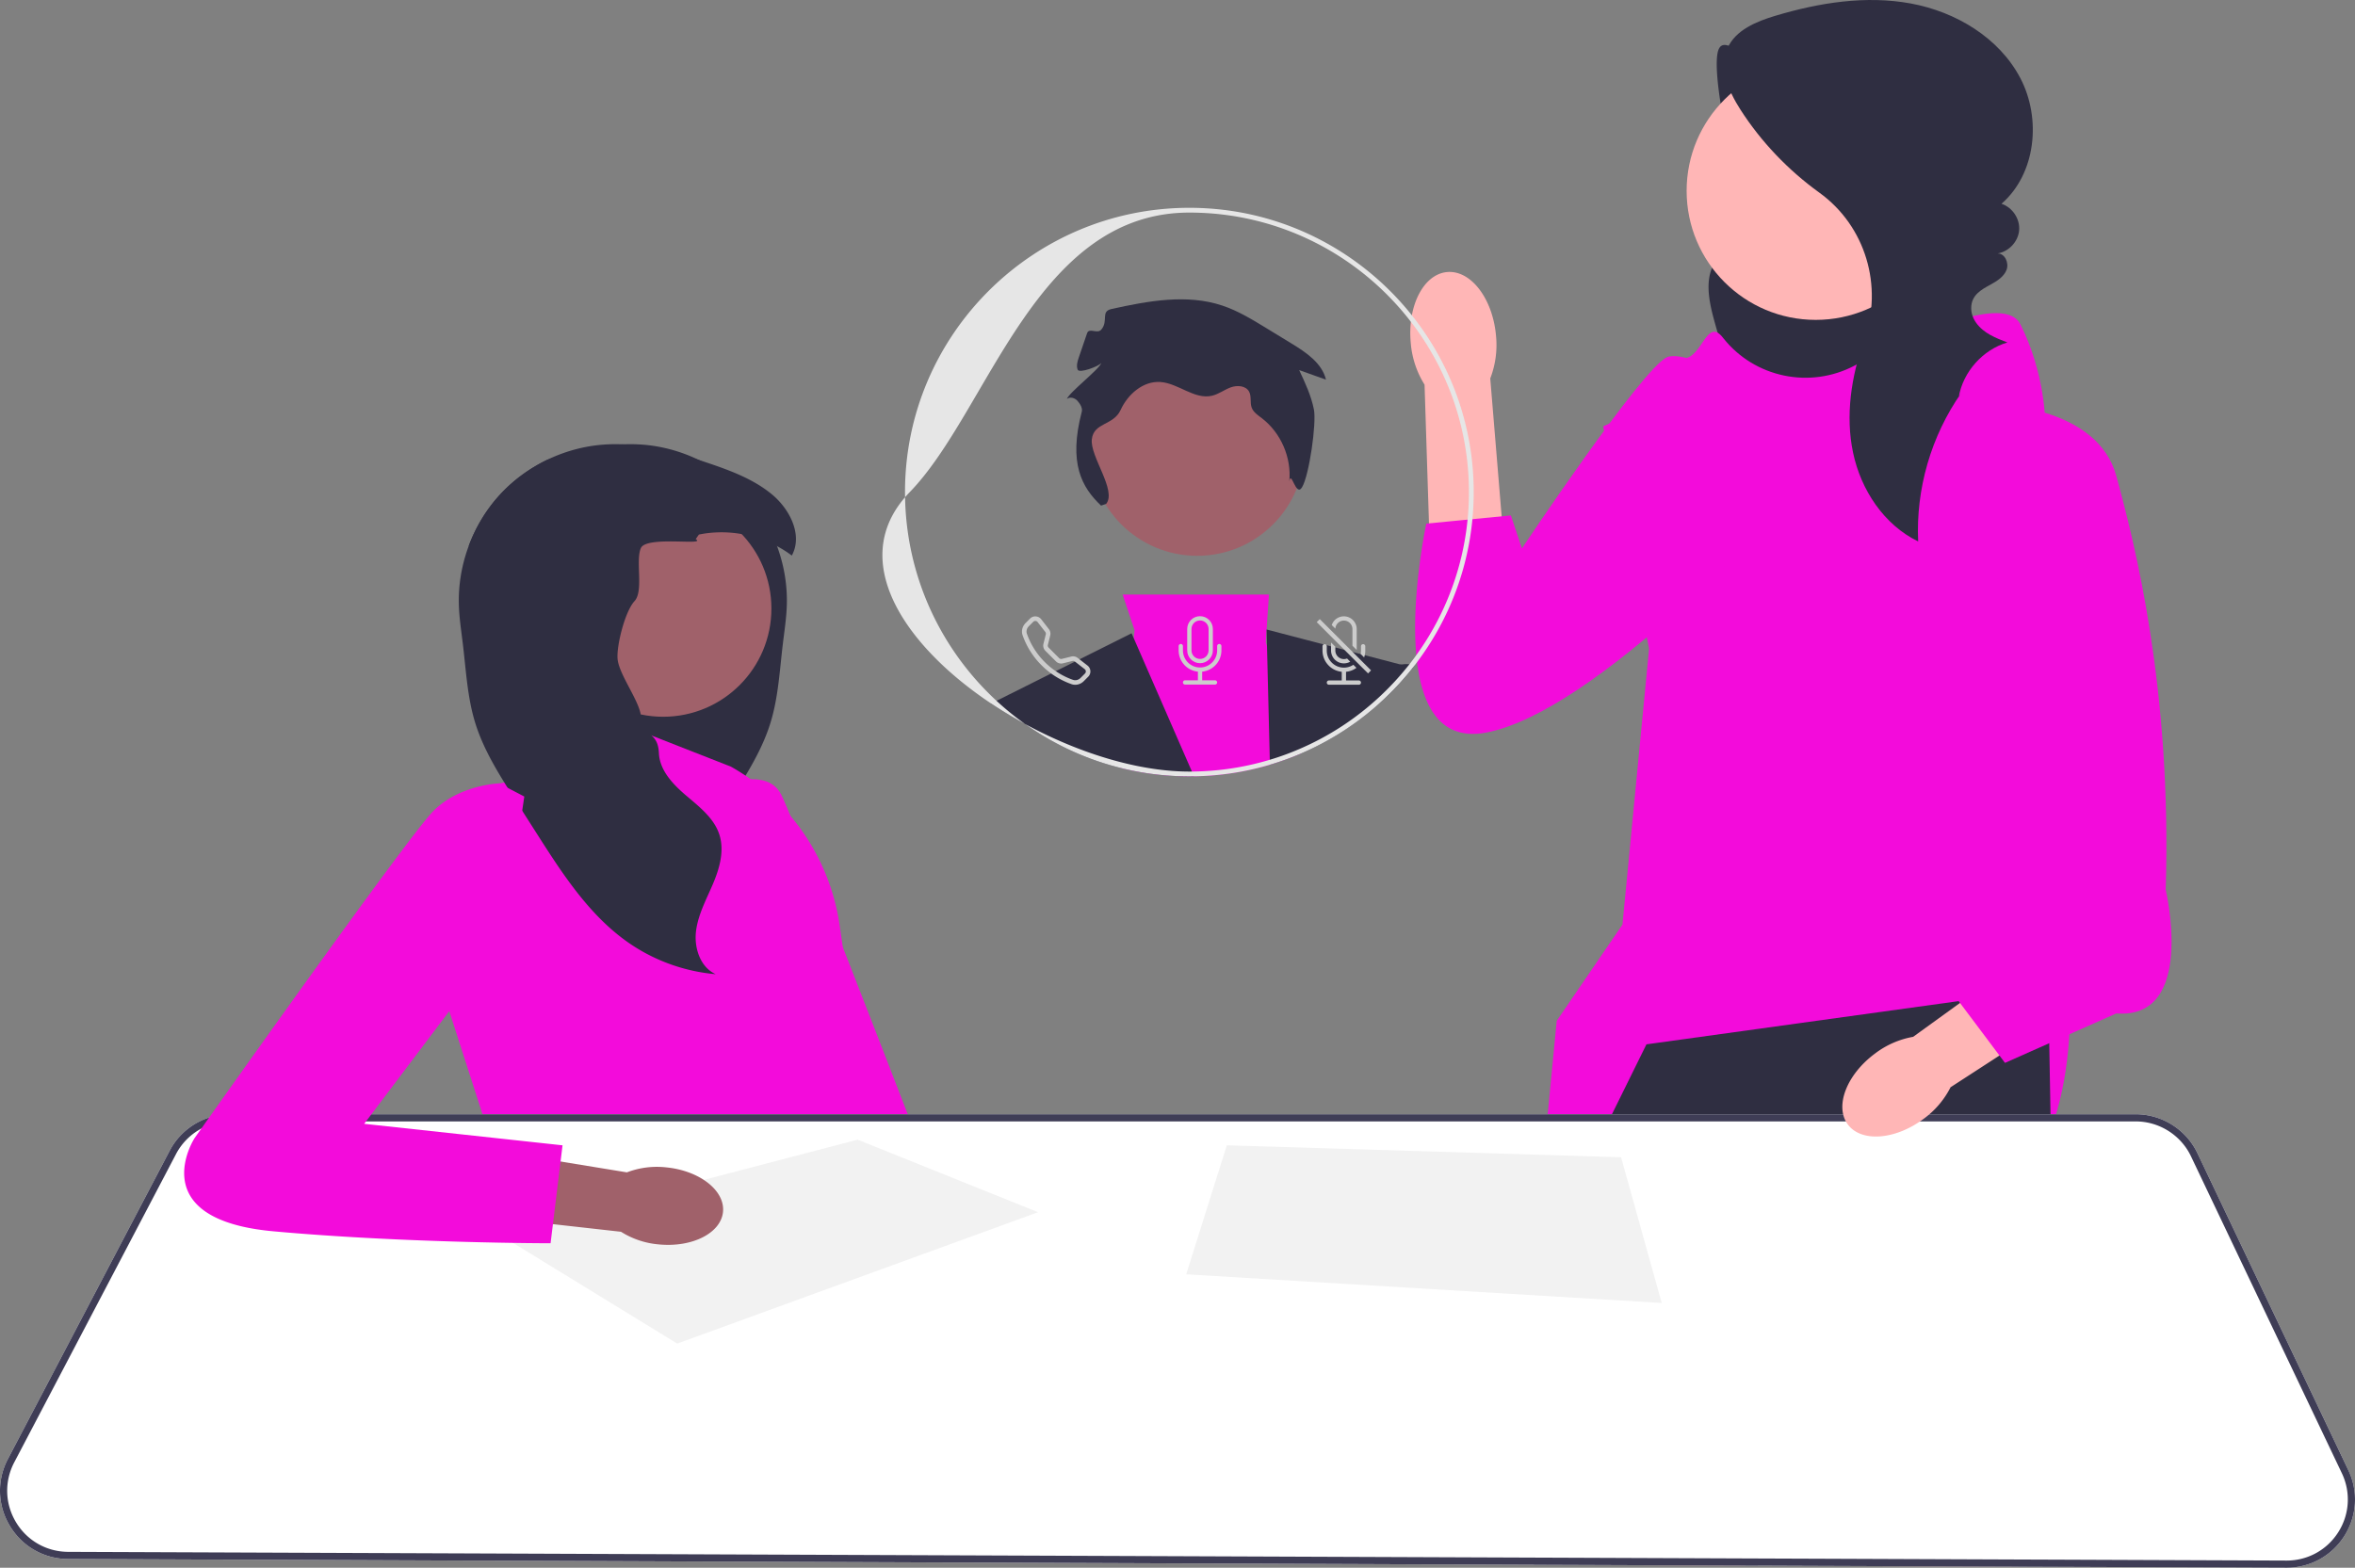 <svg xmlns="http://www.w3.org/2000/svg" width="985.56" height="656.27"><rect width="100%" height="100%" fill="#808080" stroke="none"/><path d="M741.278 25.355c-7.446 4.184-19.463-12.366-22.187-4.27-2.723 8.095 3.873 40.759 7.276 48.593 1.691 3.894 4.082 7.455 5.742 11.363 1.66 3.907 2.55 8.4 1.083 12.384-2.553 6.933-10.979 9.754-15.157 15.847-4.865 7.097-2.9 16.657-.625 24.956 1.96 7.153 4.05 14.37 7.823 20.755 3.774 6.385 9.464 11.945 16.574 14.057 9.052 2.69 18.727-.506 27.453-4.115 8.39-3.47 16.69-7.403 23.826-13.016 7.136-5.613 13.09-13.064 15.584-21.794 3.13-10.95.515-22.933-4.902-32.95-5.418-10.018-13.432-18.363-21.655-26.242a430.209 430.209 0 0 0-44.083-36.916l3.248-8.652z" fill="#2f2e41"/><path fill="#ffb6b6" d="m852.012 587.22-7.03 65.61-.32 3-79.53-.31-.42-3.01-8.42-60.12 95.72-5.17zM730.412 652.38c0 .99-.01 1.99-.02 3l-82.56-.32-.27-3.01-5.09-57.07 85.37-10.35s2.75 30.27 2.57 67.75z"/><path d="M721.223 141.58c13.115 16.52 36.236 21.307 54.896 11.473 26.636-14.036 63.002-30.123 69.43-17.268 10.347 20.696 10.347 40.78 10.347 40.78l10.348 241.204s5.174 97.39-59.501 88.794c-64.675-8.596-165.569 27.622-165.569 27.622L651.48 427.33l27.519-40.288 11.148-115.584-19.222-92.988 23.283-10.348s2.587-18.109 10.348-18.109c7.76 0 9.635-17.396 16.459-8.698l.208.264z" fill="#f30bdb"/><path fill="#2f2e41" d="m861.532 655.9-16.87-.07-79.53-.31-10.35-.04-.6-3.01-16-80.77-2.5 80.7-.09 3-5.2-.02-82.56-.32-5.92-.03-.02-3-.35-57.04-.32-52.82-.05-7.99.01-.01 24.72-50.11 7.21-14.62 1.48-3 14.44-29.27 130.66-18.09 2-.28 35.5-4.91.26 14.55.15 8.26.53 29.74.06 3 .06 3.43 3.22 180.02.06 3.01z"/><circle cx="759.877" cy="79.879" r="54.028" fill="#ffb6b6"/><path d="M820.782 164.494c-12.61 17.988-19.06 40.213-18.036 62.157-14.297-6.925-23.947-21.558-27.231-37.102-3.284-15.543-.779-31.864 4.499-46.848l.16-.45c8.012-22.49.567-47.628-18.788-61.61-13.055-9.43-24.377-21.261-33.068-34.823-4.906-7.657-9.076-17.261-5.41-25.583 3.377-7.669 12.101-11.253 20.13-13.65 18.332-5.477 37.811-8.593 56.628-5.128s36.931 14.286 45.825 31.227c8.893 16.941 6.563 40.061-7.872 52.62 4.553 1.472 7.774 6.298 7.387 11.067-.386 4.769-4.343 9.012-9.073 9.731 3.086-.109 4.908 3.956 3.807 6.841-1.1 2.886-3.938 4.678-6.646 6.163-3.857 2.116-8.132 4.328-8.148 9.868-.007 2.22.785 4.377 2.08 6.182 3.135 4.375 8.199 6.345 13.073 8.195-10.31 3.037-18.53 12.251-20.376 22.839l1.059-1.696z" fill="#2f2e41"/><path d="M590.399 143.593c-1.475-15.469 5.312-28.768 15.156-29.705 9.844-.936 19.017 10.843 20.49 26.317a38.887 38.887 0 0 1-2.377 18.212l5.42 65.62-30.848 1.886-2.068-64.89a38.89 38.89 0 0 1-5.773-17.44z" fill="#ffb6b6"/><path d="M758.461 174.722s-50.396-29.645-60.772-25.198c-10.376 4.446-60.773 80.041-60.773 80.041l-4.633-13.795-35.387 3.42s-20.752 96.346 25.198 87.453c45.95-8.894 121.545-91.9 121.545-91.9l14.822-40.021zM290.895 334.007s28.455-16.682 36.118-1.214c7.663 15.469 78.458 200.004 78.458 200.004l-45.62 8.882-68.956-207.672z" fill="#f30bdb"/><path d="m228.832 223.77 1.341 1.91c-5 2.886-5.738 10.17-3.393 15.455 2.345 5.285 6.884 9.202 10.81 13.447 3.926 4.246 7.505 9.504 7.141 15.278-.408 6.492-5.702 11.84-6.44 18.306-1.065 9.415 7.701 17.675 7.266 27.144-.328 7.23-5.889 13.039-11.405 17.728-4.316 3.678-9.015 7.373-11.928 12.116-.8 1.306-1.466 2.7-1.954 4.192-2.176 6.733-.125 14.07 2.638 20.58 2.753 6.51 6.262 12.87 7.123 19.888.853 7.016-1.794 15.117-8.251 17.995 12.861-1.102 25.412-5.587 36.061-12.88a80.988 80.988 0 0 0 2.816-2.024c15.1-11.37 25.705-27.793 35.91-43.799.844-1.314 1.68-2.638 2.523-3.952 2.265-3.562 4.539-7.115 6.813-10.677 6.484-10.178 13.048-20.509 16.583-32.038 3.25-10.632 3.801-21.868 5.134-32.908.648-5.41 1.5-10.8 1.66-16.246.258-8.375-1.172-16.787-4.085-24.648-2.851-7.727-7.133-14.93-12.648-21.06-5.65-6.279-12.56-11.386-20.163-15.063-7.363-3.562-15.375-5.774-23.538-6.387a68.13 68.13 0 0 0-8.19-.115c-10.755.444-21.387 3.162-31.726 6.502-7.603 3.677-14.514 8.784-20.163 15.064-5.516 6.129-9.797 13.332-12.648 21.06 9.913-5.294 21.69-7.115 32.713-4.868z" fill="#2f2e41"/><path d="m305.918 320.94-51-20-1.291 20-44.709 7-21 95 19 59 142 4-5-20s23-26 9-68l-1.554-10.69a91.207 91.207 0 0 0-45.446-66.31z" fill="#f30bdb"/><circle cx="277.533" cy="254.742" r="45.299" fill="#a0616a"/><path d="M192.033 253.285c.16 5.445 1.013 10.837 1.661 16.246 1.332 11.04 1.883 22.276 5.134 32.908 3.535 11.53 10.1 21.86 16.583 32.039 2.274 3.561 4.548 7.114 6.813 10.676.844 1.314 1.678 2.638 2.522 3.952 10.206 16.006 20.811 32.43 35.91 43.799a80.975 80.975 0 0 0 2.817 2.025c10.65 7.292 23.2 11.777 36.061 12.879-6.457-2.878-9.104-10.979-8.251-17.995.861-7.018 4.37-13.377 7.123-19.888 2.762-6.51 4.814-13.847 2.638-20.58a19.844 19.844 0 0 0-1.954-4.192c-2.913-4.743-7.612-8.438-11.929-12.115-5.516-4.69-11.076-10.5-11.404-17.73-.436-9.468-6.484-6.297-7.55-15.712-.737-6.466-9.362-17.489-9.77-23.982-.365-5.773 3.18-19.736 7.105-23.982 3.926-4.245.32-16.92 2.665-22.205 2.345-5.285 27.934-.862 22.934-3.748l1.34-1.91c11.024-2.247 22.801-.426 32.714 4.867a46.166 46.166 0 0 1 6.173 3.926c4.716-8.615-.88-19.55-8.491-25.758-7.453-6.093-16.637-9.61-25.75-12.71a372.005 372.005 0 0 0-4.743-1.581c-10.339-3.34-20.97-6.058-31.727-6.502a68.133 68.133 0 0 0-8.19.115c-8.162.613-16.174 2.825-23.537 6.387-7.603 3.677-14.514 8.784-20.163 15.064-5.516 6.129-9.797 13.332-12.648 21.06-2.913 7.86-4.343 16.272-4.086 24.647z" fill="#2f2e41"/><path d="m982.762 615.41-63.14-132.67c-4.71-9.9-14.84-16.3-25.81-16.3H96.293c-3.03 0-5.98.47-8.76 1.37a28.443 28.443 0 0 0-16.55 13.93L3.302 610.76c-4.68 8.91-4.37 19.39.83 28.01 5.19 8.63 14.3 13.81 24.37 13.85l613.41 2.41 5.92.03 82.56.32 5.2.02 19.19.08 10.35.04 79.53.31 16.87.07 95.31.37h.12c9.84 0 18.85-4.96 24.13-13.27 5.3-8.35 5.92-18.67 1.67-27.59z" fill="#fff"/><path d="m982.762 615.41-63.14-132.67c-4.71-9.9-14.84-16.3-25.81-16.3H96.293c-3.03 0-5.98.47-8.76 1.37a28.443 28.443 0 0 0-16.55 13.93L3.302 610.76c-4.68 8.91-4.37 19.39.83 28.01 5.19 8.63 14.3 13.81 24.37 13.85l613.41 2.41 5.92.03 82.56.32 5.2.02 19.19.08 10.35.04 79.53.31 16.87.07 95.31.37h.12c9.84 0 18.85-4.96 24.13-13.27 5.3-8.35 5.92-18.67 1.67-27.59zm-4.2 25.98c-4.73 7.45-12.79 11.88-21.6 11.88h-.11l-95.38-.38-16.49-.06-80.27-.32-10.53-.04-18.5-.07-5.27-.02-82.85-.33-5.67-.02-613.38-2.41c-9.01-.04-17.17-4.67-21.81-12.39-4.65-7.72-4.93-17.1-.74-25.08l67.68-129.01a25.512 25.512 0 0 1 22.65-13.7h797.52c9.82 0 18.88 5.73 23.1 14.59l63.14 132.66c3.81 8 3.25 17.23-1.49 24.7z" fill="#3f3d56"/><path fill="#f2f2f2" d="m283.418 562.44 151-55-75.5-30.366-150.5 39.366 75 46zM513.418 479.44l-17 54 199 12-17-61-165-5z"/><path d="M278.846 488.677c13.991 1.387 24.617 9.731 23.732 18.635-.884 8.905-12.943 14.996-26.939 13.606a35.187 35.187 0 0 1-15.756-5.285l-59.208-6.628 3.702-27.718 57.976 9.476a35.19 35.19 0 0 1 16.493-2.086z" fill="#a0616a"/><path d="m219.418 333.44-10.5-5.5s-16.5.5-27.5 11.5-100 137-100 137-22 34 33 39 116 5 116 5l5-41-83-9 58.122-77 8.878-60zM531.448 320.12a117.711 117.711 0 0 1-31.76 4.84c-.65.02-1.3.03-1.95.03-9.96 0-19.63-1.23-28.88-3.55l.24-2.37 5.38-51.89.34-3.32-4.99-14.97h61.22l-.98 14.63-.36 5.33.53 1.69 13.5 43.02.6 1.92c-4.18 1.79-8.48 3.34-12.89 4.64z" fill="#f30bdb"/><path d="M468.858 321.44c-14.53-3.63-28.01-9.95-39.88-18.38-4.89-2.65-9.64-5.52-14.19-8.56l2.25-1.13 56.53-28.27.91 2.08 24.34 55.8.87 1.98c-.65.02-1.3.03-1.95.03-9.96 0-19.63-1.23-28.88-3.55zM592.018 278.52c-.25.34-.51.67-.77 1-4.22 5.36-8.9 10.34-13.96 14.89l-.04-2.67-.14-9.83s4.04-2.95 9.03-3.72c1.19-.19 2.44-.25 3.7-.11.73.07 1.45.21 2.18.44z" fill="#2f2e41"/><path d="M577.288 294.41c-9.68 8.73-20.8 15.89-32.95 21.07-4.18 1.79-8.48 3.34-12.89 4.64l-.05-2.07-1.16-47.51-.17-7.02 56.07 14.67 2.98.78 2.13.55c-4.22 5.36-8.9 10.34-13.96 14.89z" fill="#2f2e41"/><circle cx="501.015" cy="187.758" r="44.91" fill="#a0616a"/><path d="M531.402 318.05c-10.34 3.12-21.27 4.83-32.58 4.93l.87 1.98c11.01-.16 21.67-1.85 31.76-4.84l-.05-2.07zm-114.36-24.68c-23.05-21.3-37.68-51.58-38.27-85.22-23.53 27.24-.15 62.2 36.02 86.35 4.55 3.04 9.3 5.91 14.19 8.56-4.19-2.97-8.18-6.21-11.94-9.69zm173.82-161.39c-21.82-27.4-55.45-44.99-93.12-44.99-65.61 0-119 53.38-119 119 0 .72.01 1.44.03 2.16.62-.73 1.28-1.45 1.97-2.16 33-34 52.49-117 117-117 37.71 0 71.31 17.93 92.72 45.72 15.22 19.74 24.28 44.47 24.28 71.28 0 3.89-.19 7.74-.57 11.53-.24 2.52-.57 5.02-.98 7.49-2.98 18.15-10.15 34.92-20.48 49.25-.93 1.3-1.89 2.57-2.87 3.82-.24.3-.47.6-.72.89-3.64 4.55-7.61 8.82-11.87 12.77-9.77 9.08-21.09 16.5-33.51 21.82-4 1.73-8.12 3.23-12.34 4.49-10.34 3.12-21.27 4.83-32.58 4.93-.36.01-.72.01-1.08.01-9.06 0-18.77-1.39-28.64-3.92-13.48-3.45-27.27-9.01-40.12-16.01 11.87 8.43 25.35 14.75 39.88 18.38 9.25 2.32 18.92 3.55 28.88 3.55.65 0 1.3-.01 1.95-.03 11.01-.16 21.67-1.85 31.76-4.84 4.41-1.3 8.71-2.85 12.89-4.64a118.798 118.798 0 0 0 32.95-21.07c5.06-4.55 9.74-9.53 13.96-14.89.26-.33.52-.66.77-1 .34-.44.68-.89 1.01-1.34 11.31-15.07 19.11-32.91 22.21-52.3.4-2.49.72-5.01.96-7.56.36-3.73.54-7.51.54-11.33 0-27.95-9.68-53.68-25.88-74.01z" fill="#e6e6e6"/><path d="M460.792 211.649c-8.081-7.624-13.716-17.73-8.077-39.271.42-1.604-.706-3.325-1.792-4.577-1.087-1.253-3.136-1.834-4.426-.793.919-2.704 13.503-12.364 14.421-15.068-1.072 1.423-9.255 4.473-9.91 2.816s-.082-3.518.495-5.204l3.435-10.05c.863-2.529 4.272.492 5.98-1.562 3.061-3.68-.432-7.558 4.242-8.59 15.296-3.376 31.512-6.392 46.372-1.436 6.491 2.164 12.394 5.76 18.234 9.326l10.685 6.526c6.13 3.743 12.788 8.184 14.467 15.167l-11.22-4.01c2.5 5.322 5.02 10.71 6.164 16.476 1.143 5.767-1.949 27.482-4.944 32.54-2.63 4.445-4.494-7.491-5.36-2.4.992-10.002-3.51-20.377-11.493-26.486-1.637-1.253-3.504-2.458-4.232-4.387-.812-2.15.002-4.737-1.107-6.751-1.378-2.505-4.979-2.743-7.663-1.76-2.684.982-5.03 2.83-7.812 3.492-7.372 1.755-14.079-5.215-21.64-5.74-7.202-.499-13.644 5.139-16.639 11.708-2.995 6.569-11.28 5.147-12.054 12.325-.774 7.178 10.536 21.383 6 27l-2.126.709z" fill="#2f2e41"/><path d="m455.122 278.61-3.35-2.61-.78-.6c-.75-.59-1.74-.79-2.67-.56l-3.92.98c-.41.1-.85-.02-1.15-.32l-4.4-4.4c-.3-.3-.42-.74-.32-1.15l.98-3.92c.24-.93.03-1.91-.56-2.67l-3.21-4.13c-.08-.1-.17-.2-.26-.29a3.114 3.114 0 0 0-4.41 0l-1.85 1.85c-1.33 1.32-1.91 3.31-1.26 5.15 1.66 4.72 4.36 9.01 7.91 12.54 1.26 1.26 2.61 2.42 4.04 3.46 2.6 1.88 5.46 3.38 8.5 4.45 1.85.65 3.83.07 5.15-1.25l1.85-1.86c1.33-1.32 1.19-3.51-.29-4.67zm-1.06 3.33-1.85 1.85c-.87.86-2.09 1.18-3.17.8-2.55-.89-4.96-2.11-7.19-3.63-1.66-1.11-3.21-2.4-4.63-3.83a31.483 31.483 0 0 1-7.46-11.82c-.38-1.08-.06-2.3.8-3.17l1.86-1.85c.03-.04.07-.07.11-.1a1.21 1.21 0 0 1 1.7.21l3.21 4.13c.23.29.31.68.22 1.04l-.98 3.92c-.27 1.06.05 2.19.82 2.96l4.4 4.4c.77.78 1.9 1.09 2.96.82l3.92-.98c.36-.09.75-.01 1.04.22l.05.04 4.08 3.17c.04.03.08.07.11.1.48.48.48 1.24 0 1.72z" fill="#ccc"/><g fill="#ccc"><path d="M494.16 269.572c.494 0 .895.4.895.895v1.79a7.158 7.158 0 0 0 14.316 0v-1.79a.895.895 0 1 1 1.79 0v1.79a8.948 8.948 0 0 1-8.053 8.902v3.624h5.368a.895.895 0 1 1 0 1.79H495.95a.895.895 0 1 1 0-1.79h5.369v-3.624a8.948 8.948 0 0 1-8.053-8.903v-1.79c0-.493.4-.894.895-.894z"/><path d="M502.212 257.94c-2.96 0-5.37 2.4-5.37 5.37v8.95c0 2.96 2.41 5.36 5.37 5.36 2.97 0 5.37-2.4 5.37-5.36v-8.95c0-2.97-2.4-5.37-5.37-5.37zm3.58 14.32c0 1.97-1.6 3.58-3.58 3.58s-3.58-1.61-3.58-3.58v-8.95c0-1.98 1.6-3.58 3.58-3.58s3.58 1.6 3.58 3.58v8.95z"/></g><g fill="#ccc"><path d="M564.142 258.29c-2.81-.95-5.86.55-6.81 3.36l1.51 1.51c.1-1.9 1.68-3.39 3.59-3.38a3.58 3.58 0 0 1 3.56 3.59v6.94l1.79 1.79v-8.73c0-2.29-1.47-4.34-3.64-5.08zm4.54 26.56h-5.37v-3.63c1.57-.15 3.07-.72 4.35-1.65l-1.29-1.29c-1.13.76-2.49 1.2-3.96 1.2-3.95 0-7.16-3.21-7.16-7.16v-1.79c0-.16-.04-.32-.13-.45a.874.874 0 0 0-1.2-.32c-.27.15-.46.44-.46.77v1.79c0 4.59 3.49 8.44 8.06 8.9v3.63h-5.37a.894.894 0 1 0 0 1.79h12.53c.49 0 .89-.4.89-.9 0-.49-.4-.89-.89-.89zm1.79-15.21c-.5 0-.9.4-.9.89v1.79c0 .48-.05.96-.14 1.43l.09.09 1.36 1.37c.1-.31.19-.62.26-.94.15-.63.22-1.28.22-1.95v-1.79c0-.49-.4-.89-.89-.89z"/><path d="m566.102 272.95-13.79-13.79-1.27 1.27 11.62 11.62 9.86 9.85 1.26-1.27-7.68-7.68zm-2.37 2.7c-1.83.73-3.91-.17-4.64-2.01a3.53 3.53 0 0 1-.26-1.32v-1.57l-1.79-1.79v3.36a5.377 5.377 0 0 0 8.03 4.67l-1.34-1.34z"/></g><path d="M804.947 468.419c-11.871 8.815-26.042 9.835-31.65 2.28-5.61-7.556-.532-20.825 11.344-29.641a37.004 37.004 0 0 1 16-7.03l50.77-36.714 16.722 24.191-51.825 33.626a37.006 37.006 0 0 1-11.361 13.288z" fill="#ffb6b6"/><path d="M836.932 169.416s40.954 1.293 48.715 29.75c7.76 28.458 23.283 89.113 20.696 173.33 0 0 12.935 54.328-20.696 51.74l-46.566 20.697-31.045-41.392 25.87-31.045 3.026-203.08z" fill="#f30bdb"/></svg>